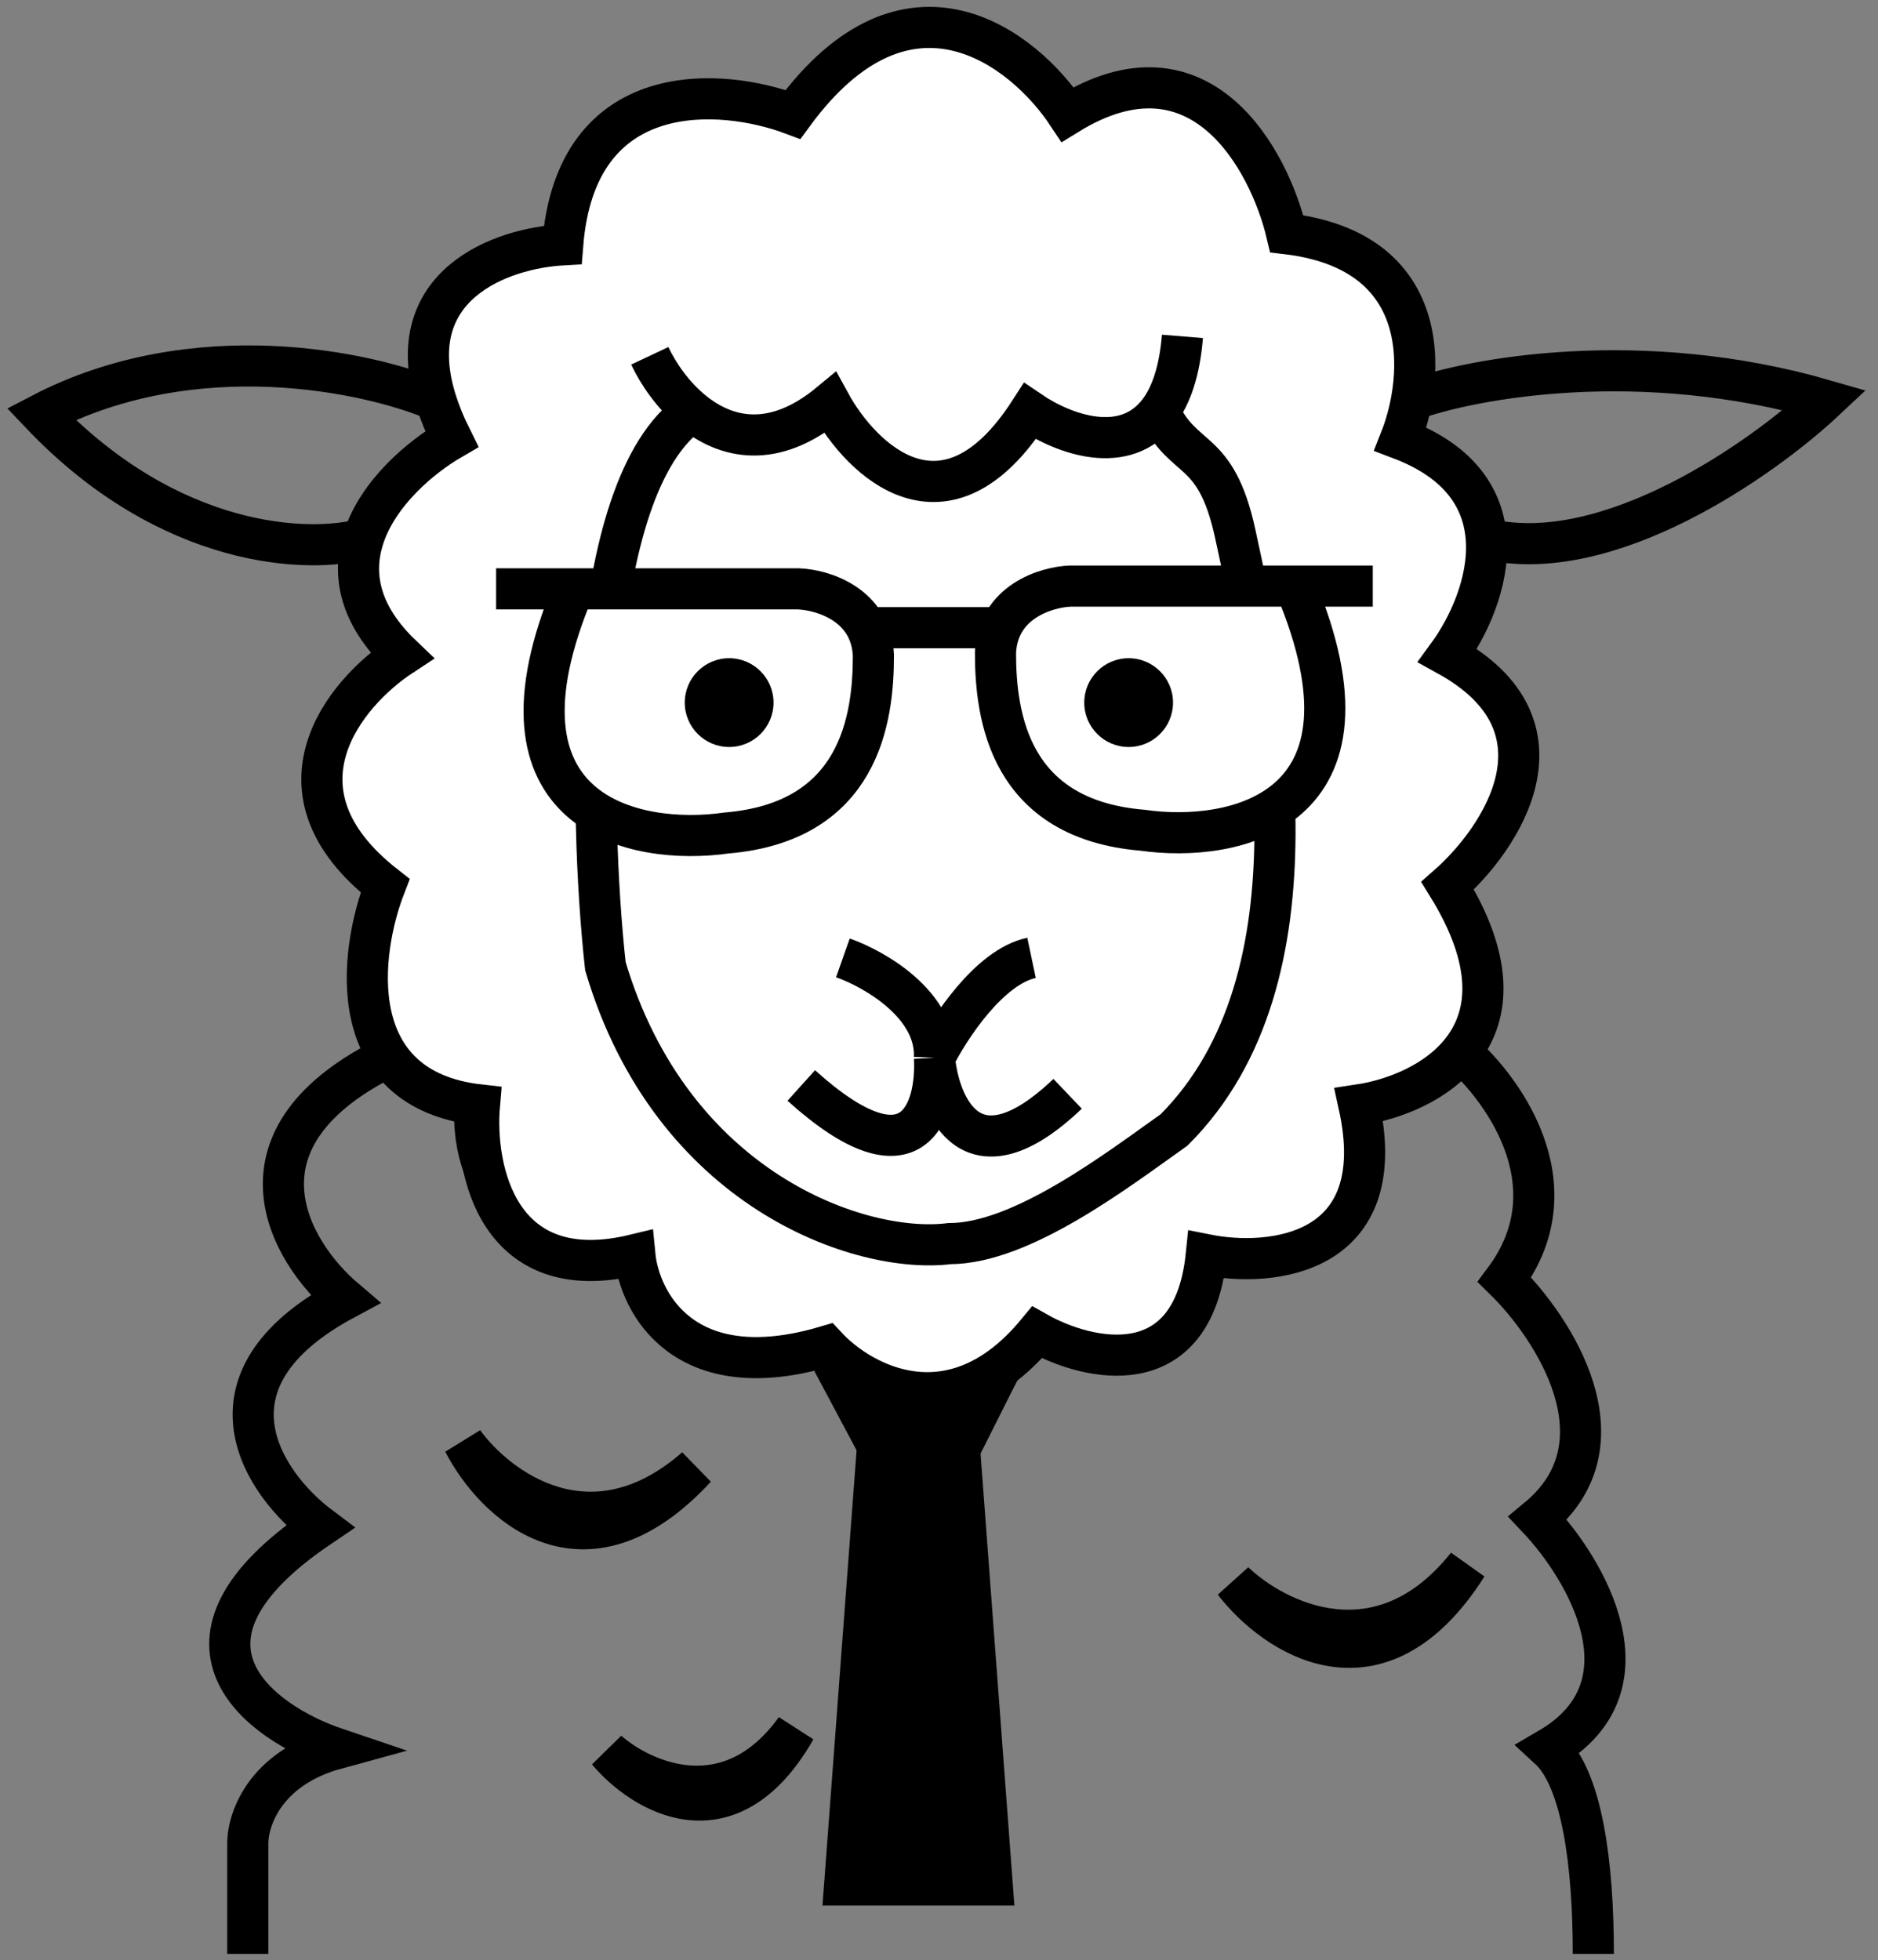 <svg width="137" height="143" viewBox="0 0 137 143" fill="none" xmlns="http://www.w3.org/2000/svg">
<rect x="0" y="0" width="137" height="143" fill="#808080" stroke="none"/>
<path d="M58.958 95.979L67.154 111.361L70.307 105L74.946 95.979L67.154 92.944L58.841 96.022C58.88 96.008 58.919 95.994 58.958 95.979Z" fill="black"/>
<path d="M58.958 95.979C65.63 108.5 58.958 95.979 67.154 111.361M58.958 95.979C58.919 95.994 58.88 96.008 58.841 96.022M58.958 95.979L67.154 111.361M67.154 111.361C74.946 95.979 69.316 107 74.946 95.979M67.154 111.361L70.307 105L74.946 95.979M74.946 95.979C78.894 97.801 86.806 98.934 88.101 90.515C92.823 90.92 101.58 89.301 98.828 79.586C100.514 79.451 104.332 78.615 106.113 76.348C109.486 79.114 114.937 86.386 109.756 93.348C113.332 96.856 118.823 105.249 112.185 110.753C115.693 114.464 120.766 123.018 112.994 127.551C115.423 129.777 116.233 136 116.233 142.528M74.946 95.979L67.154 92.944L58.841 96.022M18.076 142.528V134.635C18.009 132.881 19.21 129.008 24.553 127.551C18.953 125.662 10.872 119.78 23.338 111.361C19.291 108.325 13.988 100.756 25.16 94.765C21.112 91.325 16.134 82.946 28.6 76.955C29.612 77.9 32.284 79.586 34.874 78.777C33.997 83.094 34.955 91.325 45.803 89.706C46.005 93.334 48.897 99.654 58.841 96.022" stroke="black" stroke-width="3"/>
<path d="M90.025 115.408C93.061 118.309 100.711 122.127 107.025 114.194C100.549 124.394 92.993 119.253 90.025 115.408Z" stroke="black" stroke-width="3"/>
<path d="M33.814 105.207C36.279 108.606 43.119 113.737 50.756 107.067C42.553 115.938 36.043 109.523 33.814 105.207Z" stroke="black" stroke-width="3"/>
<path d="M44.331 127.74C46.892 129.986 53.218 132.81 58.034 126.134C53.17 134.658 46.872 130.756 44.331 127.74Z" stroke="black" stroke-width="3"/>
<path d="M71.378 104L74 139H60L62.622 104H71.378Z" fill="black"/>
<path d="M41.048 17.859C36.589 18.104 29.187 20.759 31.794 29.193C32.067 30.073 32.448 31.016 32.953 32.026C31.808 32.691 30.484 33.664 29.31 34.867C28.08 36.128 27.015 37.64 26.494 39.312C25.695 41.878 26.177 44.822 29.31 47.812C25.195 50.51 19.191 57.648 28.096 64.61C26.207 69.467 24.938 79.465 34.977 80.598C34.572 85.253 36.272 93.956 46.31 91.527C46.647 95.035 49.913 101.282 60.275 98.206C62.838 100.971 69.503 104.641 75.656 97.194C79.366 99.285 87.03 101.079 88.001 91.527C92.723 92.471 101.561 91.608 99.132 80.598C104.124 79.856 112.409 75.62 105.608 64.61C109.521 61.169 114.999 52.993 105.608 47.812C107.072 45.814 108.652 42.509 108.426 39.312C108.224 36.465 106.591 33.704 102.168 32.026C102.488 31.215 102.775 30.244 102.967 29.193C103.252 27.628 103.323 25.882 102.967 24.208C102.25 20.835 99.799 17.758 93.87 17.05C92.588 11.653 87.596 2.357 77.882 8.347C74.711 3.557 66.265 -3.148 57.846 8.347C52.651 6.391 42.02 5.554 41.048 17.859Z" fill="white"/>
<path d="M31.794 29.193C29.187 20.759 36.589 18.104 41.048 17.859C42.02 5.554 52.651 6.391 57.846 8.347C66.265 -3.148 74.711 3.557 77.882 8.347C87.596 2.357 92.588 11.653 93.87 17.05C99.799 17.758 102.25 20.835 102.967 24.208C103.323 25.882 103.252 27.628 102.967 29.193M31.794 29.193C32.067 30.073 32.448 31.016 32.953 32.026C31.808 32.691 30.484 33.664 29.31 34.867C28.08 36.128 27.015 37.64 26.494 39.312M31.794 29.193C26.851 27.101 14.172 24.376 3 30.205C12.391 40.081 22.576 40.391 26.494 39.312M26.494 39.312C25.695 41.878 26.177 44.822 29.31 47.812C25.195 50.51 19.191 57.648 28.096 64.61C26.207 69.467 24.938 79.465 34.977 80.598C34.572 85.253 36.272 93.956 46.31 91.527C46.647 95.035 49.913 101.282 60.275 98.206C62.838 100.971 69.503 104.641 75.656 97.194C79.366 99.285 87.03 101.079 88.001 91.527C92.723 92.471 101.561 91.608 99.132 80.598C104.124 79.856 112.409 75.62 105.608 64.61C109.521 61.169 114.999 52.993 105.608 47.812C107.072 45.814 108.652 42.509 108.426 39.312M102.967 29.193C102.775 30.244 102.488 31.215 102.168 32.026C106.591 33.704 108.224 36.465 108.426 39.312M102.967 29.193C107.423 27.574 119.694 25.307 133.133 29.193C128.602 33.443 117.318 41.417 108.426 39.312" stroke="black" stroke-width="3"/>
<path d="M60.556 29.395C62.85 33.578 68.975 39.555 75.128 30.002C77.628 31.702 82.091 33.306 84.564 30.002C86.357 33.811 88.685 32.419 90.104 38.907C92.657 50.578 96.783 71.288 85.652 82.42C81.469 85.388 74.521 90.717 69.259 90.717C62.782 91.527 49.02 86.832 44.163 70.479C42.936 59.28 42.49 35.507 50.52 30.002C52.933 31.974 56.404 32.838 60.556 29.395Z" fill="white"/>
<path d="M47.401 25.954C48.008 27.243 49.074 28.821 50.52 30.002M86.259 24.538C86.049 27.095 85.428 28.848 84.564 30.002M84.564 30.002C82.091 33.306 77.628 31.702 75.128 30.002C68.975 39.555 62.85 33.578 60.556 29.395C56.404 32.838 52.933 31.974 50.52 30.002M84.564 30.002C86.357 33.811 88.685 32.419 90.104 38.907C92.657 50.578 96.783 71.288 85.652 82.42C81.469 85.388 74.521 90.717 69.259 90.717C62.782 91.527 49.02 86.832 44.163 70.479C42.936 59.28 42.49 35.507 50.52 30.002" stroke="black" stroke-width="3"/>
<path d="M63.715 45.788H72.822" stroke="black" stroke-width="3"/>
<path d="M58.251 42.955C60.005 43.022 63.553 44.088 63.715 47.812C63.715 52.467 62.703 59.955 52.989 60.765C46.378 61.709 34.896 59.469 41.858 42.955H58.251Z" fill="white"/>
<path d="M36.191 42.955H41.858M41.858 42.955H58.251C60.005 43.022 63.553 44.088 63.715 47.812C63.715 52.467 62.703 59.955 52.989 60.765C46.378 61.709 34.896 59.469 41.858 42.955Z" stroke="black" stroke-width="3"/>
<path d="M78.084 42.752C76.33 42.82 72.782 43.886 72.62 47.61C72.62 52.264 73.632 59.753 83.346 60.562C89.957 61.507 101.439 59.267 94.477 42.752H78.084Z" fill="white"/>
<path d="M100.144 42.752H94.477M94.477 42.752H78.084C76.33 42.82 72.782 43.886 72.62 47.61C72.62 52.264 73.632 59.753 83.346 60.562C89.957 61.507 101.439 59.267 94.477 42.752Z" stroke="black" stroke-width="3"/>
<circle cx="53.191" cy="51.252" r="3.238" fill="black"/>
<circle cx="82.334" cy="51.252" r="3.238" fill="black"/>
<path d="M61.489 69.872C63.783 70.681 68.329 73.272 68.168 77.158M68.168 77.158C69.247 74.999 72.175 70.519 75.251 69.872M68.168 77.158C68.37 80.936 66.71 86.629 58.453 79.181M68.168 77.158C68.505 80.8 70.92 86.427 77.882 79.789" stroke="black" stroke-width="3"/>
</svg>
